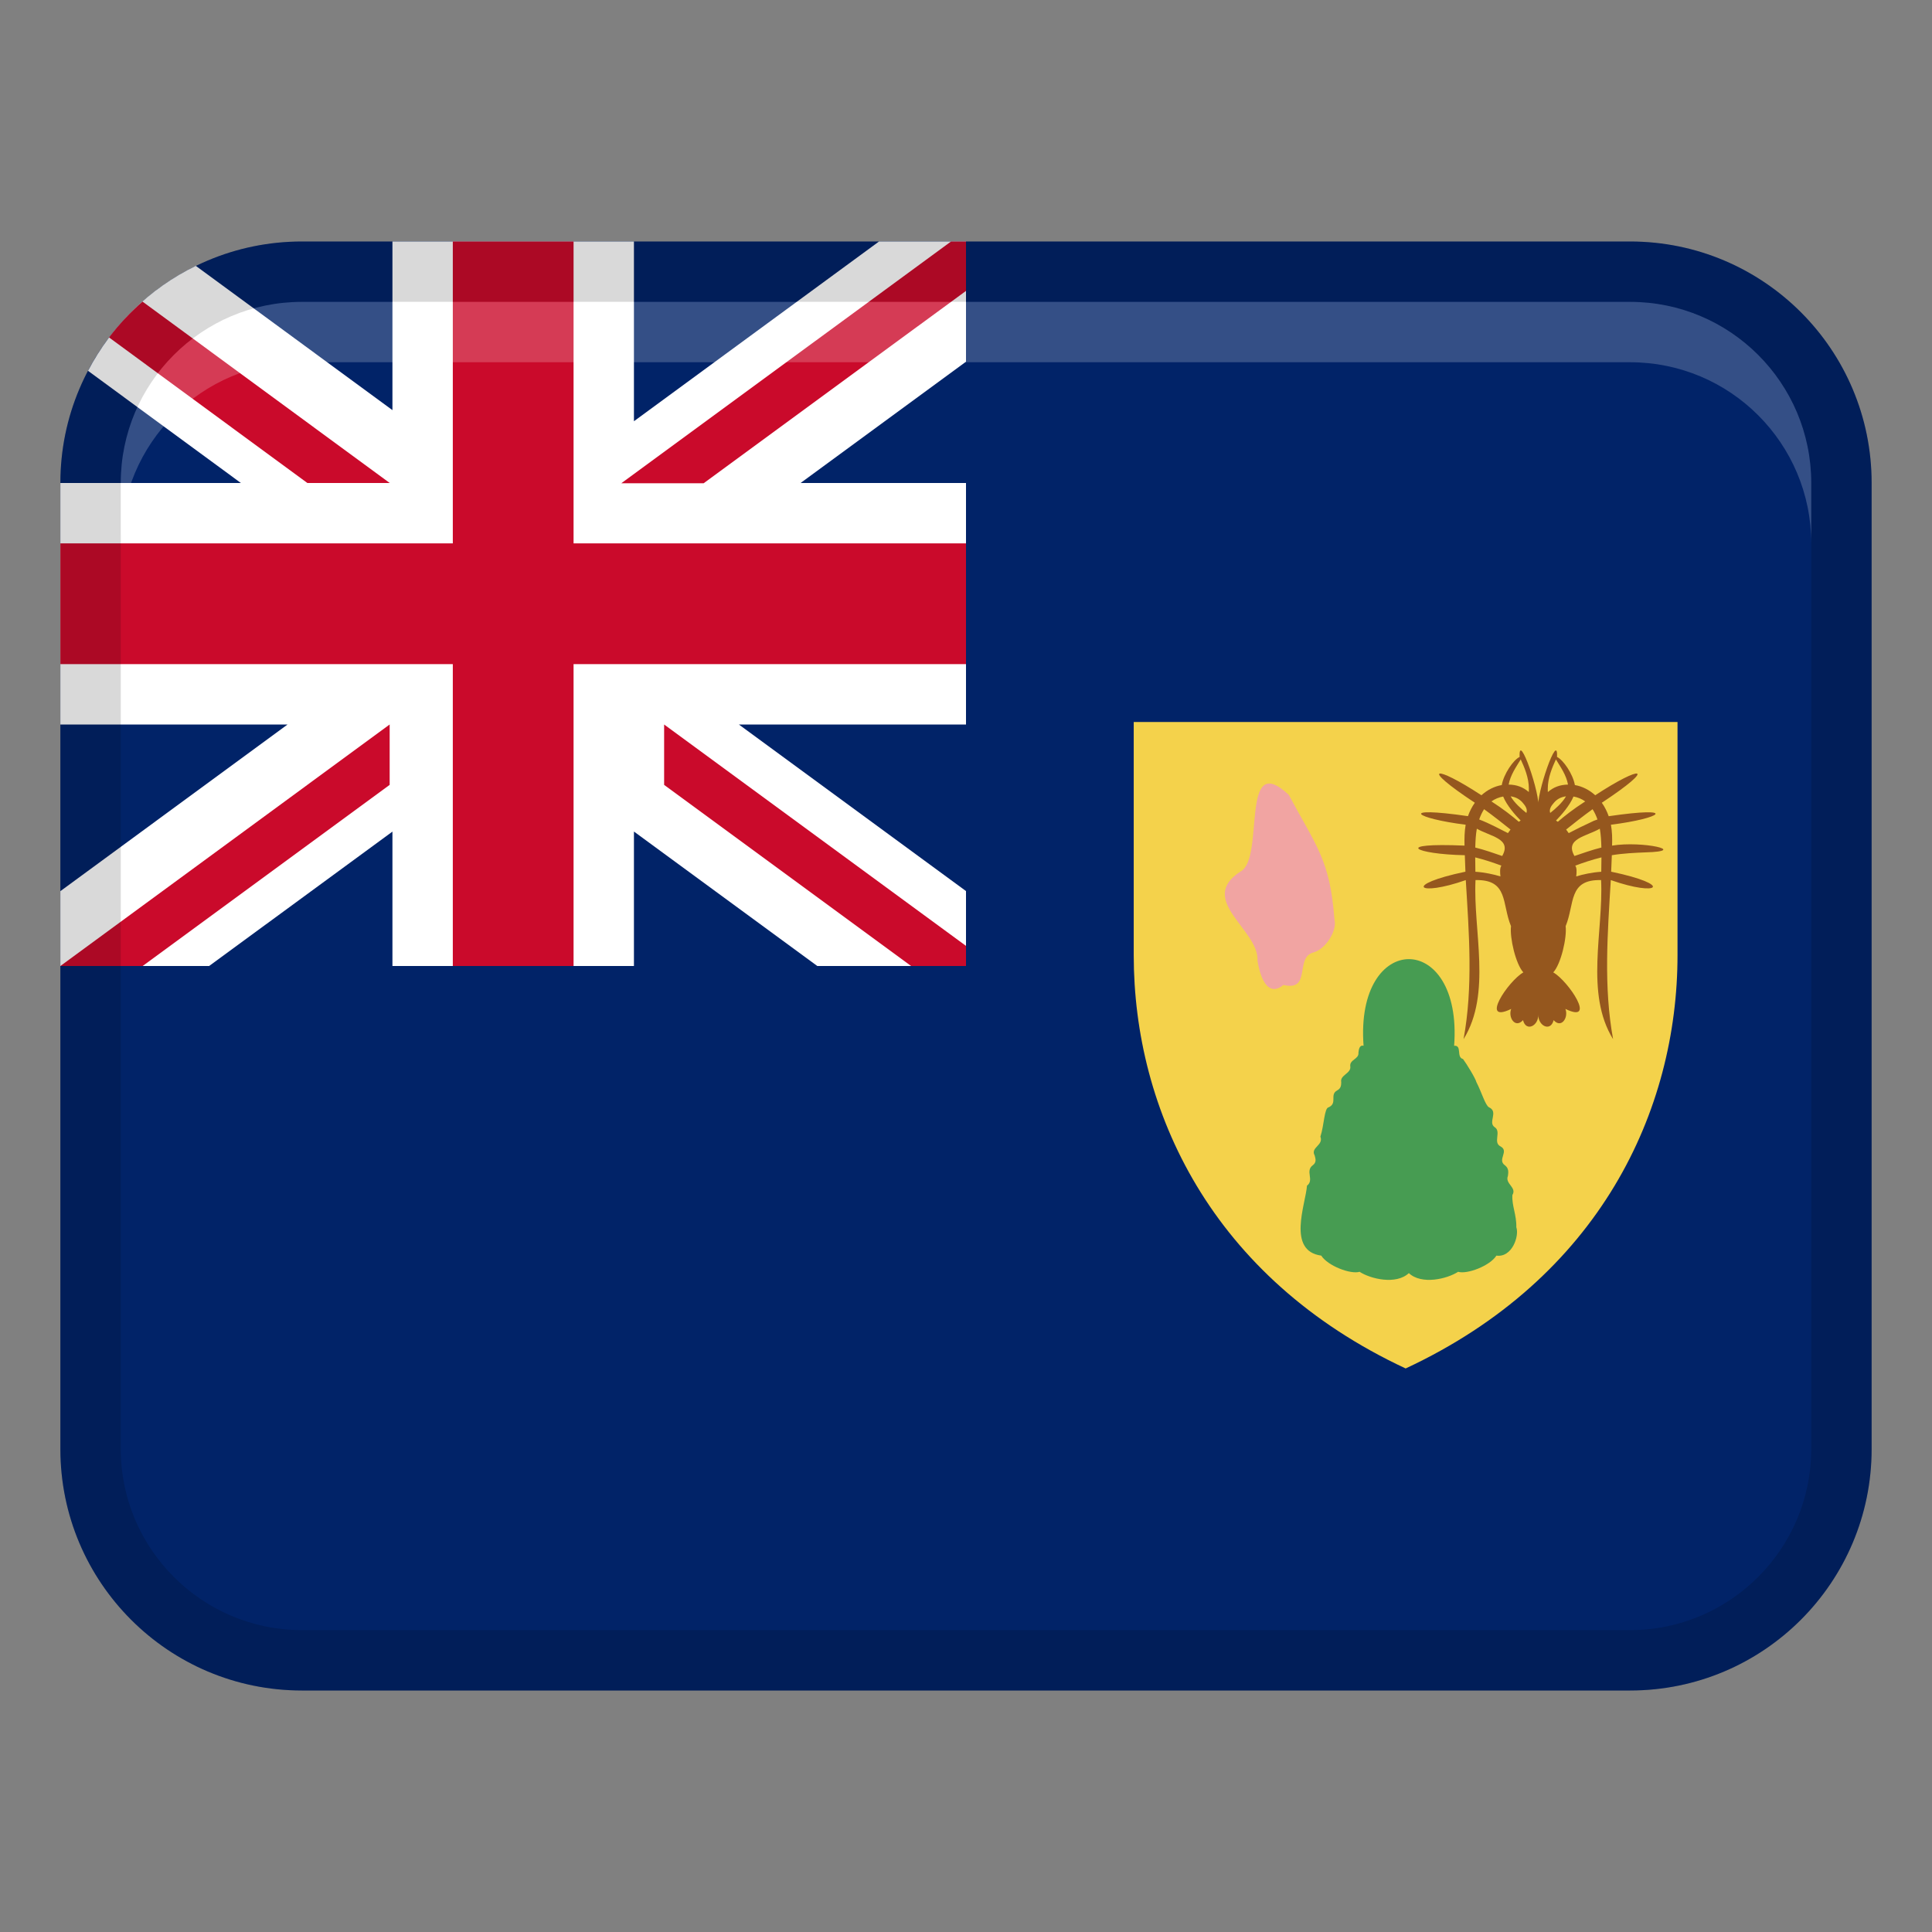 <svg width="32" height="32" viewBox="0 0 32 32" fill="none" xmlns="http://www.w3.org/2000/svg">
<rect x="0" y="0" width="32" height="32" fill="#808080" stroke="none"/>
<path d="M27 4H5C2.791 4 1 5.791 1 8V24C1 26.209 2.791 28 5 28H27C29.209 28 31 26.209 31 24V8C31 5.791 29.209 4 27 4Z" fill="#012368"/>
<path d="M6.5 13.774V16H10.5V13.773L13.537 16H16V14.759L12.238 12H16V8H13.26L16 5.991V4H14.559L10.5 6.977V4H6.5V6.793L3.244 4.404C2.476 4.778 1.854 5.388 1.458 6.142L3.99 8H1V12H4.763L1 14.76V16H3.464L6.5 13.774Z" fill="white"/>
<path d="M1.806 5.589L5.091 8H6.455L2.36 4.995C2.155 5.175 1.97 5.372 1.806 5.589Z" fill="#CA0A2B"/>
<path d="M1 16L6.454 12V13L2.363 16H1Z" fill="#CA0A2B"/>
<path d="M9.5 16H7.5V11H1V9H7.5V4H9.5V9H16V11H9.5V16Z" fill="#CA0A2B"/>
<path d="M16 15.667L11 12V13L15.091 16H16V15.667Z" fill="#CA0A2B"/>
<path d="M16 4H15.752L10.291 8.004H11.655L16 4.818V4Z" fill="#CA0A2B"/>
<path opacity="0.15" d="M27 4H5C2.791 4 1 5.791 1 8V24C1 26.209 2.791 28 5 28H27C29.209 28 31 26.209 31 24V8C31 5.791 29.209 4 27 4ZM30 24C30 25.654 28.654 27 27 27H5C3.346 27 2 25.654 2 24V8C2 6.346 3.346 5 5 5H27C28.654 5 30 6.346 30 8V24Z" fill="black"/>
<path opacity="0.2" d="M27 5H5C3.343 5 2 6.343 2 8V9C2 7.343 3.343 6 5 6H27C28.657 6 30 7.343 30 9V8C30 6.343 28.657 5 27 5Z" fill="white"/>
<path d="M27.785 11.959V15.819C27.785 18.393 26.499 21.165 23.282 22.666C20.065 21.165 18.778 18.393 18.778 15.819V11.959H27.785Z" fill="#F4D24B"/>
<path d="M22.103 15.232C22.029 14.245 21.809 14.028 21.346 13.165C20.524 12.397 20.959 14.227 20.545 14.436C19.818 14.907 20.859 15.403 20.828 15.911C20.881 16.24 21.014 16.512 21.258 16.314C21.727 16.424 21.442 15.861 21.751 15.777C21.964 15.72 22.15 15.407 22.103 15.232Z" fill="#F1A4A2"/>
<path d="M27.252 14.118C27.983 14.099 27.201 13.924 26.701 14.006C26.705 13.883 26.702 13.767 26.682 13.66C27.529 13.554 27.811 13.349 26.645 13.519C26.619 13.444 26.58 13.364 26.531 13.296C27.456 12.685 27.201 12.662 26.422 13.172C26.324 13.083 26.207 13.024 26.085 13.003C26.053 12.821 25.894 12.587 25.789 12.537C25.811 12.089 25.436 13.174 25.479 13.388C25.523 13.175 25.148 12.089 25.17 12.537C25.065 12.587 24.906 12.821 24.874 13.003C24.752 13.024 24.635 13.083 24.537 13.172C23.758 12.662 23.503 12.685 24.428 13.296C24.379 13.364 24.34 13.444 24.314 13.518C23.147 13.349 23.431 13.554 24.276 13.66C24.257 13.767 24.254 13.883 24.257 14.006C23.058 13.954 23.429 14.148 24.262 14.165C24.265 14.262 24.269 14.353 24.272 14.438C23.227 14.657 23.48 14.858 24.278 14.577C24.331 15.451 24.401 16.343 24.241 17.212C24.711 16.454 24.398 15.414 24.439 14.577C24.988 14.564 24.873 14.972 25.027 15.34C25.004 15.534 25.105 15.966 25.231 16.106C24.98 16.249 24.502 16.966 25.03 16.711C24.975 16.852 25.097 17.04 25.226 16.897C25.277 17.098 25.487 16.99 25.479 16.802C25.471 16.99 25.682 17.098 25.733 16.897C25.862 17.041 25.983 16.852 25.928 16.711C26.456 16.966 25.979 16.25 25.727 16.106C25.854 15.967 25.955 15.534 25.932 15.34C26.085 14.972 25.971 14.563 26.519 14.577C26.561 15.412 26.248 16.456 26.718 17.212C26.558 16.343 26.627 15.452 26.68 14.577C27.48 14.858 27.73 14.656 26.686 14.438C26.69 14.353 26.693 14.262 26.697 14.165C26.88 14.134 27.083 14.125 27.252 14.118ZM25.323 13.064C25.323 13.082 25.323 13.1 25.322 13.118C25.227 13.038 25.124 12.997 24.988 12.995C25.017 12.836 25.114 12.7 25.188 12.578C25.248 12.708 25.323 12.881 25.323 13.064ZM25.636 13.064C25.636 12.881 25.711 12.708 25.771 12.578C25.845 12.701 25.943 12.836 25.971 12.995C25.834 12.998 25.732 13.038 25.637 13.119C25.636 13.1 25.636 13.082 25.636 13.064ZM26.524 14.038C26.375 14.074 26.199 14.137 26.078 14.178C25.913 13.89 26.273 13.855 26.498 13.726C26.516 13.825 26.521 13.929 26.524 14.038ZM25.22 13.295C25.262 13.343 25.305 13.401 25.282 13.465C25.198 13.399 25.081 13.296 25.021 13.19C25.101 13.2 25.17 13.236 25.22 13.295ZM25.74 13.294C25.789 13.235 25.858 13.2 25.938 13.19C25.877 13.296 25.761 13.399 25.676 13.465C25.654 13.401 25.697 13.342 25.74 13.294ZM26.399 13.595C26.232 13.672 26.093 13.741 25.983 13.799C25.969 13.778 25.955 13.759 25.94 13.74C26.056 13.646 26.22 13.517 26.378 13.403C26.412 13.455 26.439 13.515 26.459 13.573C26.439 13.58 26.419 13.587 26.399 13.595ZM25.803 13.611C25.793 13.604 25.783 13.597 25.772 13.591C25.856 13.505 26 13.344 26.062 13.193C26.134 13.206 26.199 13.233 26.256 13.274C26.06 13.4 25.907 13.521 25.803 13.611ZM25.187 13.591C25.176 13.597 25.166 13.604 25.156 13.611C25.052 13.521 24.899 13.4 24.703 13.274C24.76 13.233 24.825 13.206 24.897 13.193C24.959 13.344 25.102 13.505 25.187 13.591ZM24.581 13.403C24.739 13.517 24.902 13.646 25.019 13.74C25.004 13.759 24.99 13.778 24.976 13.799C24.856 13.739 24.676 13.64 24.5 13.573C24.52 13.515 24.547 13.455 24.581 13.403ZM24.461 13.726C24.686 13.855 25.046 13.89 24.881 14.178C24.761 14.137 24.584 14.074 24.435 14.038C24.438 13.929 24.443 13.825 24.461 13.726ZM24.868 14.338C24.841 14.371 24.844 14.451 24.852 14.516C24.74 14.482 24.59 14.449 24.437 14.439C24.436 14.365 24.435 14.286 24.434 14.201C24.589 14.239 24.743 14.291 24.868 14.338ZM26.091 14.338C26.216 14.291 26.37 14.239 26.525 14.201C26.524 14.286 26.523 14.365 26.522 14.439C26.369 14.449 26.219 14.482 26.107 14.516C26.115 14.452 26.119 14.371 26.091 14.338Z" fill="#95571E"/>
<path d="M25.115 20.327C25.121 20.125 25.038 19.967 25.05 19.793C25.128 19.666 24.922 19.608 24.976 19.477C24.984 19.415 24.993 19.351 24.925 19.3C24.795 19.207 25 19.068 24.855 18.989C24.72 18.923 24.876 18.741 24.753 18.667C24.642 18.586 24.825 18.414 24.662 18.34C24.601 18.307 24.538 18.084 24.454 17.924C24.439 17.86 24.282 17.605 24.232 17.541C24.116 17.511 24.222 17.31 24.085 17.321C24.228 15.408 22.442 15.408 22.585 17.321C22.513 17.303 22.505 17.393 22.5 17.437C22.511 17.544 22.349 17.55 22.365 17.662C22.383 17.781 22.19 17.805 22.215 17.924C22.214 17.975 22.212 18.027 22.147 18.061C22.018 18.133 22.158 18.269 22.008 18.34C21.933 18.348 21.933 18.637 21.87 18.826C21.926 18.972 21.701 19.004 21.775 19.138C21.791 19.194 21.808 19.252 21.744 19.3C21.613 19.395 21.773 19.546 21.648 19.638C21.625 19.945 21.312 20.719 21.884 20.797C21.993 20.968 22.372 21.11 22.519 21.065C22.701 21.183 23.122 21.285 23.335 21.087C23.547 21.285 23.968 21.183 24.151 21.065C24.298 21.11 24.677 20.968 24.785 20.797C25.044 20.833 25.167 20.472 25.115 20.327Z" fill="#479C52"/>
</svg>
